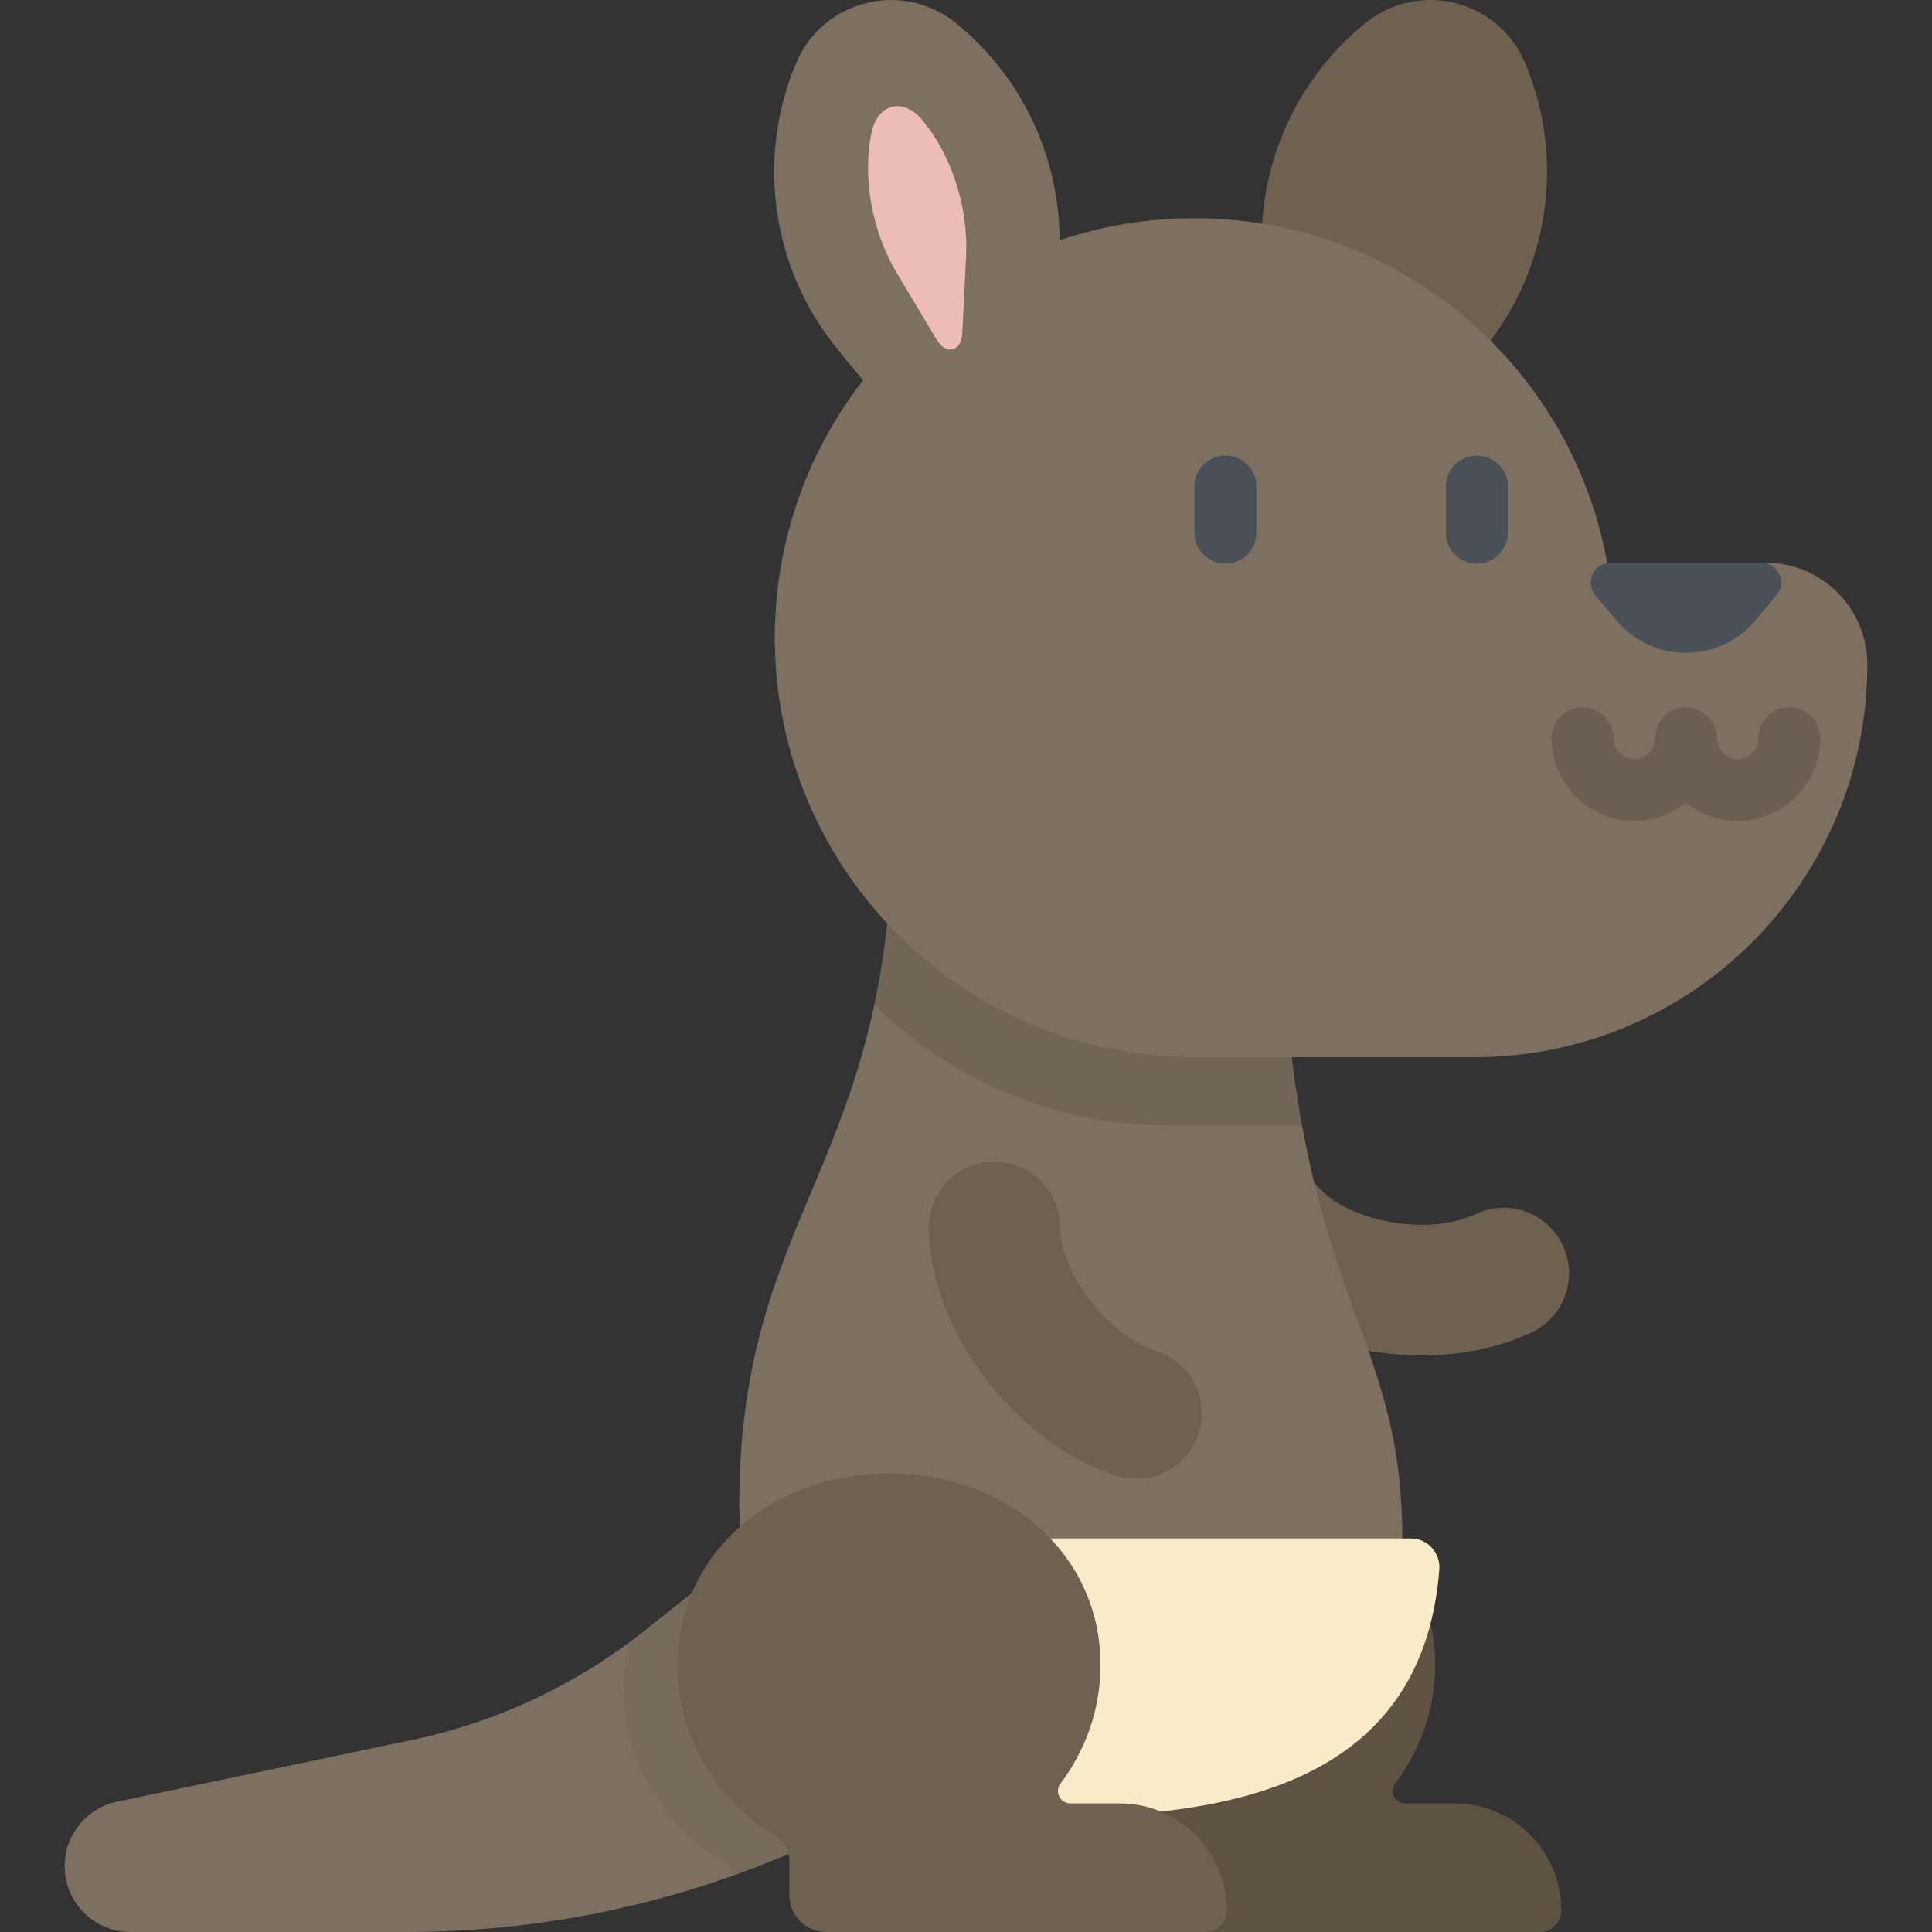 <?xml version="1.0" encoding="iso-8859-1"?>
<!-- Generator: Adobe Illustrator 19.0.0, SVG Export Plug-In . SVG Version: 6.00 Build 0)  -->
<svg version="1.1" id="Layer_1" xmlns="http://www.w3.org/2000/svg" xmlns:xlink="http://www.w3.org/1999/xlink" x="0px" y="0px"
	 viewBox="0 0 512.002 512.002" style="enable-background:new 0 0 512.002 512.002;" xml:space="preserve">
<rect x="0" y="0" width="512.002" height="512.002" fill="#333333" stroke="none"/>
<path style="fill:#7D7060;" d="M109.003,461.157l-77.988,16.312c-8.086,1.691-13.878,8.821-13.878,17.081l0,0
	c0,9.637,7.812,17.451,17.451,17.451h73.163c37.002,0,73.572-7.957,107.229-23.332l15.628-7.139V384.62l-59.779,47.515
	C152.763,446.494,131.591,456.432,109.003,461.157z"/>
<path style="opacity:0.05;enable-background:new    ;" d="M170.828,432.134c-1.275,1.015-2.571,2-3.877,2.97
	c-1.057,4.013-1.635,8.251-1.635,12.689c0,19.062,10.355,35.8,25.965,45.34c1.488,0.909,2.604,2.266,3.203,3.84
	c6.933-2.475,13.776-5.236,20.497-8.306l15.628-7.139v-96.909L170.828,432.134z"/>
<g>
	<path style="fill:#6E614F;" d="M376.806,359.197c-19.741,0-40.022-7.265-52.178-20.285c-6.541-7.004-6.164-17.983,0.84-24.522
		c7.005-6.541,17.984-6.166,24.524,0.84c7.554,8.089,27.993,12.68,41.077,6.507c8.666-4.085,19.006-0.378,23.095,8.289
		c4.089,8.667,0.378,19.006-8.289,23.096C397.138,357.242,387.043,359.197,376.806,359.197z"/>
	<path style="fill:#6E614F;" d="M385.44,477.924h-13.089c-2.715,0-4.259-3.098-2.625-5.266c6.665-8.838,10.599-19.693,10.599-31.433
		c0-29.678-25.094-50.782-56.048-50.782s-56.048,21.104-56.048,50.782c0,19.062,10.355,35.8,25.965,45.34
		c2.262,1.383,3.693,3.792,3.693,6.443v9.244c0,5.385,4.364,9.749,9.749,9.749h100.36c3.137,0,5.748-2.512,5.76-5.649
		C413.815,490.662,401.115,477.924,385.44,477.924z"/>
</g>
<path style="opacity:0.15;enable-background:new    ;" d="M385.44,477.924h-13.089c-2.715,0-4.259-3.098-2.625-5.266
	c6.665-8.838,10.599-19.693,10.599-31.433c0-29.678-25.094-50.782-56.048-50.782s-56.048,21.104-56.048,50.782
	c0,19.062,10.355,35.8,25.965,45.34c2.262,1.383,3.693,3.792,3.693,6.443v9.244c0,5.385,4.364,9.749,9.749,9.749h100.36
	c3.137,0,5.748-2.512,5.76-5.649C413.815,490.662,401.115,477.924,385.44,477.924z"/>
<path style="fill:#7D7060;" d="M338.816,216.488H236.528c0,92.221-40.602,104.225-40.602,182.313
	c0,40.579,36.67,73.474,81.903,73.474c58.637,0,93.796-6.511,93.796-64.572C371.625,346.43,338.816,344.382,338.816,216.488z"/>
<path style="opacity:0.1;enable-background:new    ;" d="M338.816,216.488H236.528c0,19.823-1.88,35.933-4.824,49.797
	c20.068,19.766,47.607,31.968,78,31.968h35.367C341.379,278.13,338.816,252.225,338.816,216.488z"/>
<path style="fill:#F8ECC8;" d="M225.98,407.703h147.885c4.458,0,7.922,3.821,7.574,8.266
	c-4.533,57.887-57.342,65.561-103.609,65.561C247.187,479.646,225.98,458.314,225.98,407.703z"/>
<g>
	<path style="fill:#6E614F;" d="M296.757,477.924h-13.089c-2.715,0-4.259-3.098-2.625-5.266
		c6.665-8.838,10.599-19.693,10.599-31.433c0-29.678-25.094-50.782-56.048-50.782s-56.048,21.104-56.048,50.782
		c0,19.062,10.355,35.8,25.965,45.34c2.262,1.383,3.693,3.792,3.693,6.443v9.244c0,5.385,4.364,9.749,9.749,9.749h100.36
		c3.136,0,5.748-2.512,5.76-5.649C325.133,490.662,312.432,477.924,296.757,477.924z"/>
	<path style="fill:#6E614F;" d="M301.17,391.899c-1.756,0-3.541-0.269-5.304-0.834c-26.932-8.639-49.684-38.789-49.684-65.836
		c0-9.583,7.769-17.351,17.351-17.351c9.583,0,17.351,7.769,17.351,17.351c0,11.068,11.805,28.373,25.581,32.792
		c9.125,2.927,14.148,12.697,11.222,21.822C315.326,387.206,308.509,391.899,301.17,391.899z"/>
	<path style="fill:#6E614F;" d="M335.759,78.154l8.481,43.06c1.975,10.025,14.732,13.22,21.199,5.309l27.777-33.98
		c17.411-21.3,21.627-50.477,10.957-75.835l0,0C397.122-0.051,375.959-5.351,361.84,6.106l0,0
		C340.477,23.441,330.442,51.161,335.759,78.154z"/>
</g>
<path style="fill:#7D7060;" d="M467.886,149.112h-41.98c-9.37-51.911-54.783-91.291-109.393-91.291
	c-12.494,0-24.507,2.062-35.716,5.863c-0.032-22.093-9.927-43.339-27.475-57.577l0,0C239.204-5.35,218.041-0.05,210.989,16.709l0,0
	c-10.67,25.357-6.454,54.535,10.957,75.835l6.759,8.269c-14.639,18.827-23.361,42.482-23.361,68.178
	c0,61.397,49.771,111.169,111.169,111.169h74.282c57.476,0,104.069-46.594,104.069-104.069l0,0
	C494.863,161.191,482.784,149.112,467.886,149.112z"/>
<g>
	<path style="fill:#4A5058;" d="M324.743,149.375c-4.534,0-8.21-3.675-8.21-8.21v-12.226c0-4.535,3.676-8.21,8.21-8.21
		c4.534,0,8.21,3.675,8.21,8.21v12.226C332.952,145.7,329.277,149.375,324.743,149.375z"/>
	<path style="fill:#4A5058;" d="M391.386,149.375c-4.534,0-8.21-3.675-8.21-8.21v-12.226c0-4.535,3.676-8.21,8.21-8.21
		s8.21,3.675,8.21,8.21v12.226C399.595,145.7,395.92,149.375,391.386,149.375z"/>
</g>
<path style="opacity:0.15;enable-background:new    ;" d="M460.492,217.567c-5.181,0-9.948-1.807-13.703-4.824
	c-3.755,3.017-8.522,4.824-13.703,4.824c-12.083,0-21.914-9.83-21.914-21.914c0-4.535,3.676-8.21,8.21-8.21s8.21,3.675,8.21,8.21
	c0,3.03,2.464,5.494,5.494,5.494c3.029,0,5.493-2.464,5.493-5.494c0-4.535,3.676-8.21,8.21-8.21s8.21,3.675,8.21,8.21
	c0,3.03,2.464,5.494,5.493,5.494c3.029,0,5.493-2.464,5.493-5.494c0-4.535,3.676-8.21,8.21-8.21s8.21,3.675,8.21,8.21
	C482.404,207.737,472.574,217.567,460.492,217.567z"/>
<path style="fill:#EDBCB9;" d="M256.024,67.849l-1.005,20.514c-0.234,4.776-4.301,5.795-6.758,1.692l-10.555-17.619
	c-6.616-11.044-9.216-25.359-6.755-37.203l0,0c1.626-7.828,8.373-9.518,13.497-3.38l0,0C252.2,41.141,256.654,54.99,256.024,67.849z
	"/>
<path style="fill:#4A5058;" d="M470.776,157.764l-5.583,6.65c-9.604,11.438-27.204,11.438-36.809,0l-5.584-6.65
	c-2.877-3.426-0.441-8.651,4.033-8.651h39.91C471.217,149.112,473.653,154.338,470.776,157.764z"/>
<g>
</g>
<g>
</g>
<g>
</g>
<g>
</g>
<g>
</g>
<g>
</g>
<g>
</g>
<g>
</g>
<g>
</g>
<g>
</g>
<g>
</g>
<g>
</g>
<g>
</g>
<g>
</g>
<g>
</g>
</svg>
